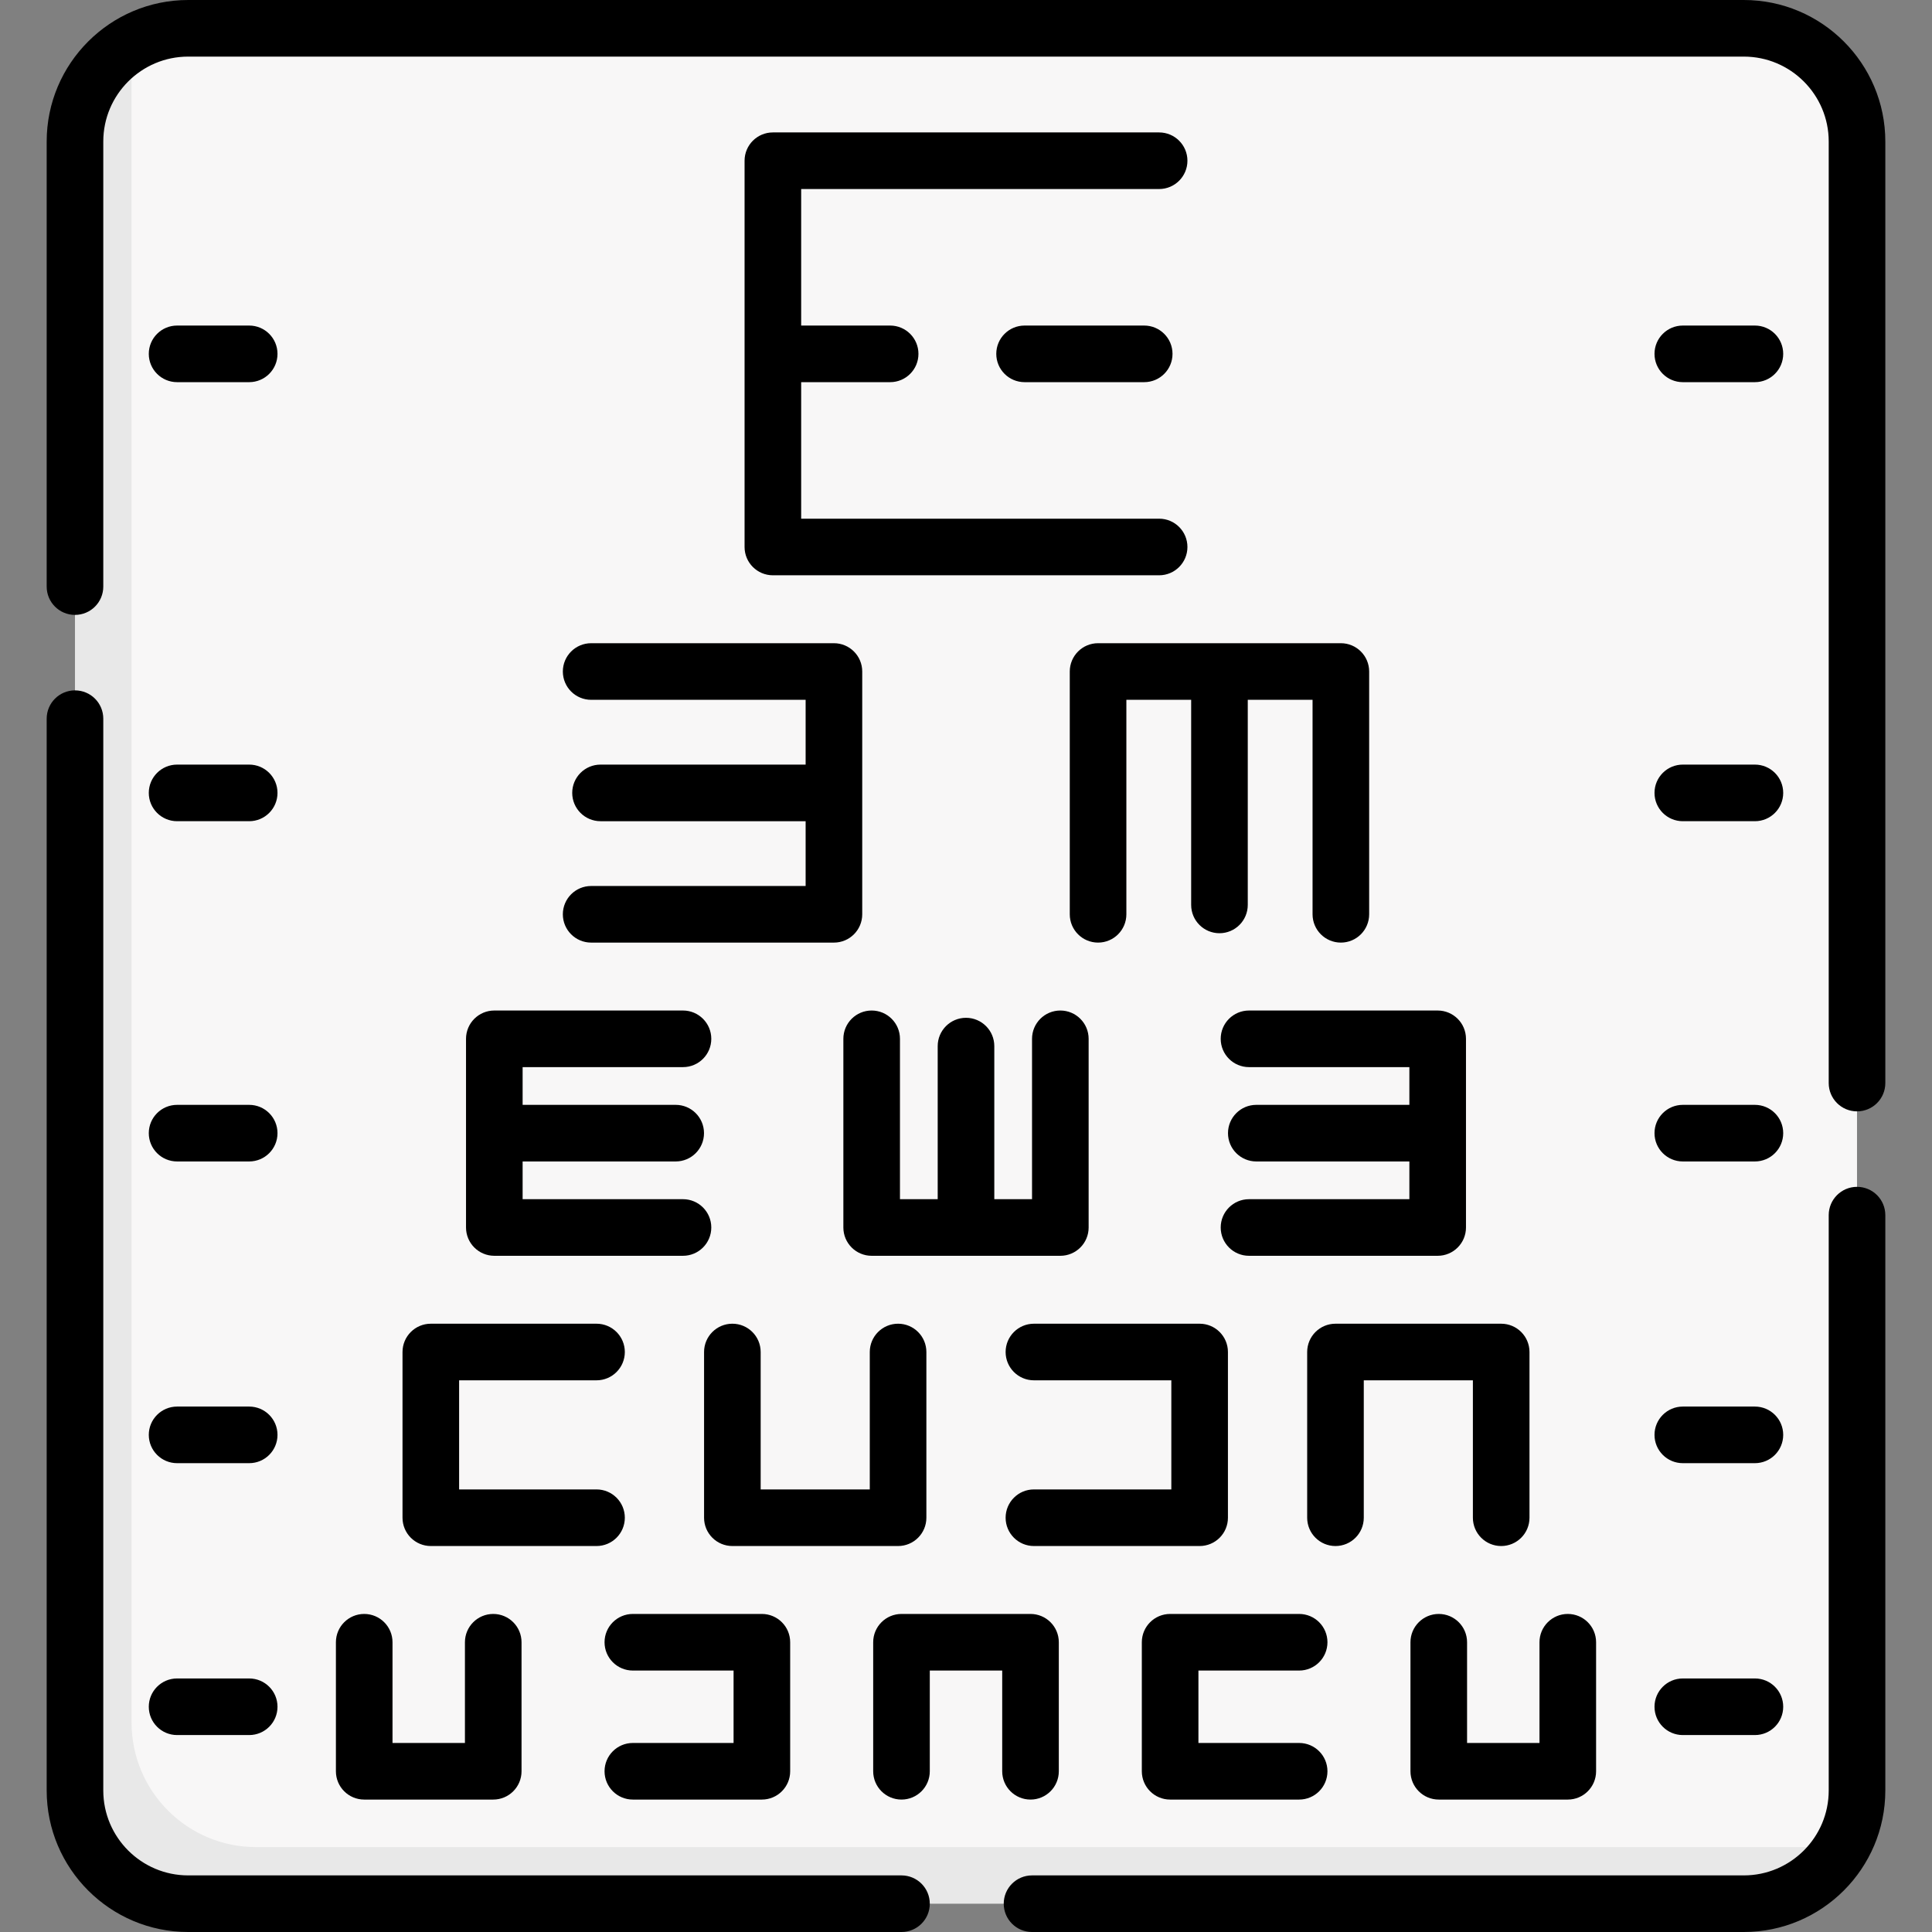 <svg id="Capa_1" enable-background="new 0 0 512 512" height="512" viewBox="0 0 512 512" width="512" xmlns="http://www.w3.org/2000/svg"><rect x="0" y="0" width="512" height="512" fill="#808080" stroke="none"/><g><g><path d="m462.129 7.5h-412.258c-5.468 0-10.593 1.463-15.008 4.018 0 0-2.669 2.841-4.097 4.078-6.354 5.501-9.319 13.362-9.319 22.426l2.984 433.149c0 16.569 13.431 30 30 30l402.718.574c11.101 0 30.963-12.238 30.963-12.238 2.555-4.414 4.017-9.54 4.017-15.007v-437c0-16.569-13.431-30-30-30z" fill="#f8f7f7"/><path d="m488.1 489.5c-5.18 8.97-14.87 15-25.97 15h-412.26c-16.57 0-30-13.43-30-30v-437c0-11.11 6.023-20.812 14.993-25.982l.007 444.982c0 18.23 14.78 33 33 33z" fill="#e8e8e8"/></g><g><path d="m492.129 314.524c-4.143 0-7.5 3.357-7.5 7.5v152.476c0 12.406-10.094 22.5-22.5 22.5h-188.629c-4.143 0-7.5 3.357-7.5 7.5s3.357 7.5 7.5 7.5h188.629c20.678 0 37.5-16.822 37.5-37.5v-152.476c0-4.142-3.357-7.5-7.5-7.5z"/><path d="m238.904 497h-189.033c-12.407 0-22.5-10.094-22.5-22.5v-284.044c0-4.143-3.358-7.5-7.5-7.5s-7.5 3.357-7.5 7.5v284.044c0 20.678 16.822 37.5 37.5 37.5h189.033c4.142 0 7.5-3.357 7.5-7.5s-3.358-7.5-7.5-7.5z"/><path d="m462.129 0h-412.258c-20.678 0-37.5 16.822-37.5 37.5v117.956c0 4.143 3.358 7.5 7.5 7.5s7.5-3.357 7.5-7.5v-117.956c0-12.406 10.093-22.5 22.5-22.5h412.258c12.406 0 22.5 10.094 22.5 22.5v249.524c0 4.143 3.357 7.5 7.5 7.5s7.5-3.357 7.5-7.5v-249.524c0-20.678-16.822-37.5-37.5-37.5z"/><path d="m46.931 459.809h19.109c4.142 0 7.5-3.357 7.5-7.5s-3.358-7.5-7.5-7.5h-19.109c-4.142 0-7.5 3.357-7.5 7.5s3.358 7.5 7.5 7.5z"/><path d="m46.931 387.755h19.109c4.142 0 7.5-3.357 7.5-7.5s-3.358-7.5-7.5-7.5h-19.109c-4.142 0-7.5 3.357-7.5 7.5s3.358 7.5 7.5 7.5z"/><path d="m46.931 307.798h19.109c4.142 0 7.5-3.357 7.5-7.5s-3.358-7.5-7.5-7.5h-19.109c-4.142 0-7.5 3.357-7.5 7.5s3.358 7.5 7.5 7.5z"/><path d="m46.931 101.276h19.109c4.142 0 7.5-3.357 7.5-7.5s-3.358-7.5-7.5-7.5h-19.109c-4.142 0-7.5 3.357-7.5 7.5s3.358 7.5 7.5 7.5z"/><path d="m445.961 459.809h19.107c4.143 0 7.5-3.357 7.5-7.5s-3.357-7.5-7.5-7.5h-19.107c-4.143 0-7.5 3.357-7.5 7.5s3.358 7.5 7.5 7.5z"/><path d="m445.961 387.755h19.107c4.143 0 7.5-3.357 7.5-7.5s-3.357-7.5-7.5-7.5h-19.107c-4.143 0-7.5 3.357-7.5 7.5s3.358 7.5 7.5 7.5z"/><path d="m445.961 307.798h19.107c4.143 0 7.5-3.357 7.5-7.5s-3.357-7.5-7.5-7.5h-19.107c-4.143 0-7.5 3.357-7.5 7.5s3.358 7.5 7.5 7.5z"/><path d="m445.961 101.276h19.107c4.143 0 7.5-3.357 7.5-7.5s-3.357-7.5-7.5-7.5h-19.107c-4.143 0-7.5 3.357-7.5 7.5s3.358 7.5 7.5 7.5z"/><path d="m46.931 217.627h19.109c4.142 0 7.5-3.357 7.5-7.5s-3.358-7.5-7.5-7.5h-19.109c-4.142 0-7.5 3.357-7.5 7.5s3.358 7.5 7.5 7.5z"/><path d="m445.961 217.627h19.107c4.143 0 7.5-3.357 7.5-7.5s-3.357-7.5-7.5-7.5h-19.107c-4.143 0-7.5 3.357-7.5 7.5s3.358 7.5 7.5 7.5z"/><path d="m314.681 42.595c0-4.143-3.357-7.5-7.5-7.5h-102.362c-4.142 0-7.5 3.357-7.5 7.5v102.362c0 4.143 3.358 7.5 7.5 7.5h102.362c4.143 0 7.5-3.357 7.5-7.5s-3.357-7.5-7.5-7.5h-94.862v-36.181h23.58c4.142 0 7.5-3.357 7.5-7.5s-3.358-7.5-7.5-7.5h-23.58v-36.181h94.862c4.142 0 7.5-3.358 7.5-7.5z"/><path d="m271.524 86.276c-4.143 0-7.5 3.357-7.5 7.5s3.357 7.5 7.5 7.5h31.704c4.143 0 7.5-3.357 7.5-7.5s-3.357-7.5-7.5-7.5z"/><path d="m106.67 358.298v43.915c0 4.143 3.358 7.5 7.5 7.5h43.915c4.142 0 7.5-3.357 7.5-7.5s-3.358-7.5-7.5-7.5h-36.415v-28.915h36.415c4.142 0 7.5-3.357 7.5-7.5s-3.358-7.5-7.5-7.5h-43.915c-4.142 0-7.5 3.357-7.5 7.5z"/><path d="m274 394.713c-4.143 0-7.5 3.357-7.5 7.5s3.357 7.5 7.5 7.5h43.915c4.143 0 7.5-3.357 7.5-7.5v-43.915c0-4.143-3.357-7.5-7.5-7.5h-43.915c-4.143 0-7.5 3.357-7.5 7.5s3.357 7.5 7.5 7.5h36.415v28.915z"/><path d="m397.83 350.798h-43.915c-4.143 0-7.5 3.357-7.5 7.5v43.915c0 4.143 3.357 7.5 7.5 7.5s7.5-3.357 7.5-7.5v-36.415h28.915v36.415c0 4.143 3.357 7.5 7.5 7.5s7.5-3.357 7.5-7.5v-43.915c0-4.143-3.357-7.5-7.5-7.5z"/><path d="m245.5 402.213v-43.915c0-4.143-3.358-7.5-7.5-7.5s-7.5 3.357-7.5 7.5v36.415h-28.915v-36.415c0-4.143-3.358-7.5-7.5-7.5s-7.5 3.357-7.5 7.5v43.915c0 4.143 3.358 7.5 7.5 7.5h43.915c4.142 0 7.5-3.358 7.5-7.5z"/><path d="m96.52 427.713c-4.142 0-7.5 3.357-7.5 7.5v34.192c0 4.143 3.358 7.5 7.5 7.5h34.192c4.142 0 7.5-3.357 7.5-7.5v-34.192c0-4.143-3.358-7.5-7.5-7.5s-7.5 3.357-7.5 7.5v26.692h-19.192v-26.692c0-4.143-3.358-7.5-7.5-7.5z"/><path d="m273.096 476.905c4.143 0 7.5-3.357 7.5-7.5v-34.192c0-4.143-3.357-7.5-7.5-7.5h-34.192c-4.142 0-7.5 3.357-7.5 7.5v34.192c0 4.143 3.358 7.5 7.5 7.5s7.5-3.357 7.5-7.5v-26.692h19.192v26.692c0 4.143 3.357 7.5 7.5 7.5z"/><path d="m344.288 442.713c4.143 0 7.5-3.357 7.5-7.5s-3.357-7.5-7.5-7.5h-34.192c-4.143 0-7.5 3.357-7.5 7.5v34.192c0 4.143 3.357 7.5 7.5 7.5h34.192c4.143 0 7.5-3.357 7.5-7.5s-3.357-7.5-7.5-7.5h-26.692v-19.192z"/><path d="m381.288 427.713c-4.143 0-7.5 3.357-7.5 7.5v34.192c0 4.143 3.357 7.5 7.5 7.5h34.192c4.143 0 7.5-3.357 7.5-7.5v-34.192c0-4.143-3.357-7.5-7.5-7.5s-7.5 3.357-7.5 7.5v26.692h-19.192v-26.692c0-4.143-3.357-7.5-7.5-7.5z"/><path d="m167.712 461.905c-4.142 0-7.5 3.357-7.5 7.5s3.358 7.5 7.5 7.5h34.192c4.142 0 7.5-3.357 7.5-7.5v-34.192c0-4.143-3.358-7.5-7.5-7.5h-34.192c-4.142 0-7.5 3.357-7.5 7.5s3.358 7.5 7.5 7.5h26.692v19.192z"/><path d="m123.5 275.298v50c0 4.143 3.358 7.5 7.5 7.5h50c4.142 0 7.5-3.357 7.5-7.5s-3.358-7.5-7.5-7.5h-42.5v-10h40.569c4.142 0 7.5-3.357 7.5-7.5s-3.358-7.5-7.5-7.5h-40.569v-10h42.5c4.142 0 7.5-3.357 7.5-7.5s-3.358-7.5-7.5-7.5h-50c-4.142 0-7.5 3.357-7.5 7.5z"/><path d="m281 332.798c4.143 0 7.5-3.357 7.5-7.5v-50c0-4.143-3.357-7.5-7.5-7.5s-7.5 3.357-7.5 7.5v42.5h-10v-40.569c0-4.143-3.357-7.5-7.5-7.5-4.142 0-7.5 3.357-7.5 7.5v40.569h-10v-42.5c0-4.143-3.358-7.5-7.5-7.5s-7.5 3.357-7.5 7.5v50c0 4.143 3.358 7.5 7.5 7.5z"/><path d="m381 267.798h-50c-4.143 0-7.5 3.357-7.5 7.5s3.357 7.5 7.5 7.5h42.5v10h-40.569c-4.143 0-7.5 3.357-7.5 7.5s3.357 7.5 7.5 7.5h40.569v10h-42.5c-4.143 0-7.5 3.357-7.5 7.5s3.357 7.5 7.5 7.5h50c4.143 0 7.5-3.357 7.5-7.5v-50c0-4.143-3.357-7.5-7.5-7.5z"/><path d="m156.66 234.798c-4.142 0-7.5 3.357-7.5 7.5s3.358 7.5 7.5 7.5h64.34c4.142 0 7.5-3.357 7.5-7.5v-64.341c0-4.143-3.358-7.5-7.5-7.5h-64.34c-4.142 0-7.5 3.357-7.5 7.5s3.358 7.5 7.5 7.5h56.84v17.17h-54.355c-4.142 0-7.5 3.357-7.5 7.5s3.358 7.5 7.5 7.5h54.355v17.171z"/><path d="m355.341 170.457h-64.341c-4.143 0-7.5 3.357-7.5 7.5v64.341c0 4.143 3.357 7.5 7.5 7.5s7.5-3.357 7.5-7.5v-56.841h17.17v54.355c0 4.143 3.357 7.5 7.5 7.5s7.5-3.357 7.5-7.5v-54.355h17.171v56.841c0 4.143 3.357 7.5 7.5 7.5s7.5-3.357 7.5-7.5v-64.341c0-4.143-3.357-7.5-7.5-7.5z"/></g></g></svg>